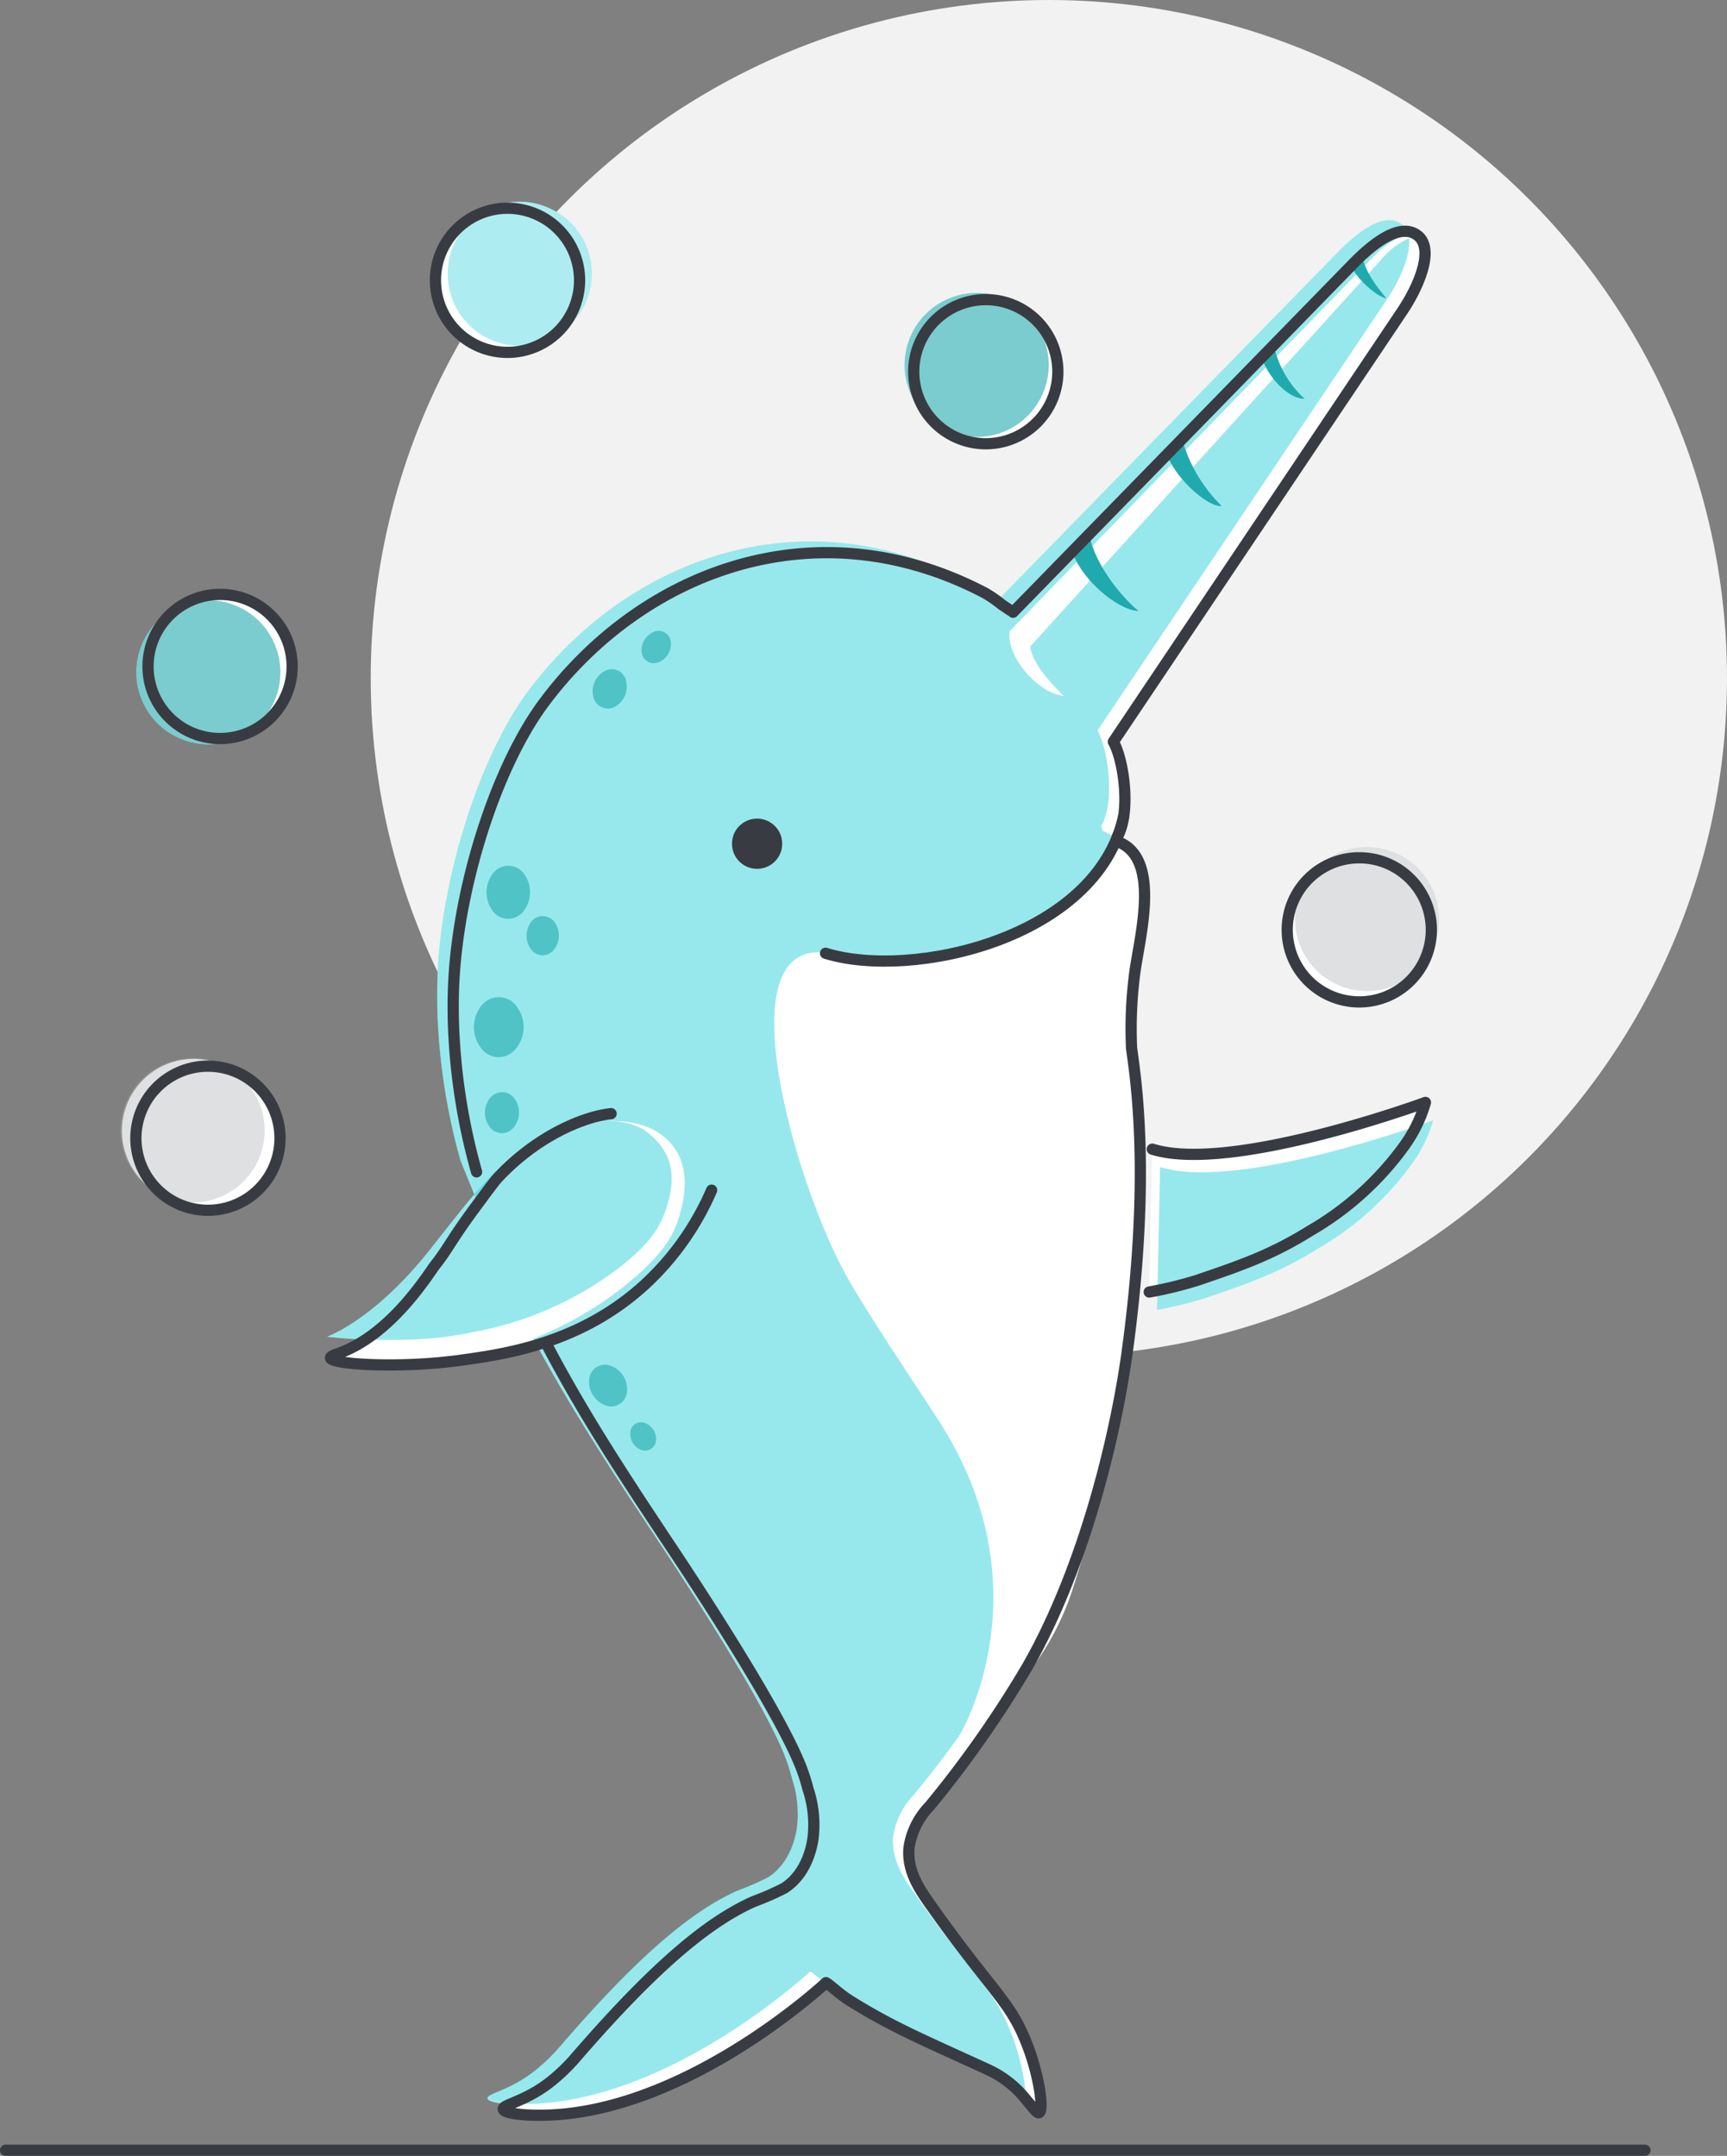 <svg xmlns="http://www.w3.org/2000/svg" viewBox="0 0 230.55 287.8"><rect x="0" y="0" width="230.55" height="287.8" fill="#808080" stroke="none"/><defs><style>.cls-1{fill:#f2f2f2;}.cls-2{fill:#fff;}.cls-11,.cls-12,.cls-13,.cls-2,.cls-9{fill-rule:evenodd;}.cls-3{opacity:0.4;}.cls-10,.cls-4,.cls-9{fill:#31d3db;}.cls-5{fill:#afb1b3;}.cls-6{opacity:0.6;}.cls-12,.cls-7{fill:#21aaad;}.cls-13,.cls-8{fill:none;stroke:#383c42;stroke-linecap:round;stroke-linejoin:round;stroke-width:1.5px;}.cls-10,.cls-9{opacity:0.5;}.cls-11{fill:#383c42;}</style></defs><title>Bring Agility tp Your Analytics</title><g id="Layer_2" data-name="Layer 2"><g id="Gnarly_section" data-name="Gnarly section"><circle class="cls-1" cx="140.02" cy="90.53" r="90.53"/><path class="cls-2" d="M22.36,159.9a9.61,9.61,0,1,0,8.76-17,9.61,9.61,0,1,0-8.76,17Z"/><path class="cls-2" d="M182.5,113.07a9.6,9.6,0,0,0-8.27,4.73A9.61,9.61,0,1,0,189.74,129a9.61,9.61,0,0,0-7.23-15.94Z"/><path class="cls-2" d="M27.81,99.36a9.56,9.56,0,0,0,5-1.4,9.61,9.61,0,1,0-8.34-17.22,9.61,9.61,0,0,0,3.36,18.62Z"/><path class="cls-2" d="M125.33,56.87a9.61,9.61,0,1,0,11.34-15.44,9.61,9.61,0,1,0-11.34,15.44Z"/><path class="cls-2" d="M67.75,47A9.57,9.57,0,0,0,73,45.43a9.61,9.61,0,1,0-8.93-16.92A9.62,9.62,0,0,0,67.75,47Z"/><path class="cls-2" d="M153.81,153.42l-.4,19.07,1.1-.23-.05,2.62a53.5,53.5,0,0,0,6.4-1.56c5.7-1.94,9.91-3.38,15.09-6.62a40.45,40.45,0,0,0,12.46-11.2,18.71,18.71,0,0,0,2.92-5.93s-.86.31-2.3.81a15.6,15.6,0,0,0,1.26-3.19S164.36,156.71,153.81,153.42Z"/><path class="cls-2" d="M45.19,180.68c-.37.13-1.07.36-1.05.6.07.85,9.23,1.45,17.45.3a64.33,64.33,0,0,0,10.08-2c4,7.37,8.27,14.06,12.1,19.93,1,1.5,2.08,3.16,3.23,4.88,1.68,2.52,14.19,21.23,17.64,29.68a24.65,24.65,0,0,1,1.08,3.28,15.12,15.12,0,0,1,.66,6.74c-.12.66-.66,4.46-3.8,6.51a35.68,35.68,0,0,1-4.06,1.78c-7,3.07-14.66,10.29-23.62,20.67a25,25,0,0,1-3.39,3.31c-3.4,2.74-6.52,3.12-6.43,3.76.06.4,1.35.68,3.18.78-.67.29-1.07.49-1,.72.09.68,3.66,1,7.41.71,17.57-1.36,34.17-16.22,35.57-17.5.35.27.72.54,1.13.8l.58.36a15.74,15.74,0,0,0,1.56,1.14c5.6,3.51,9.85,5.27,18.35,9.17.4.18.76.37,1.09.55a23.86,23.86,0,0,1,2.06,2.14c.89,1,1.33,1.72,1.62,1.61.11,0,.18-.21.22-.47l.31.35c.89,1,1.33,1.72,1.62,1.61.69-.26,0-5.21-1.76-9.52-2.19-5.49-4.81-7-12.75-18.26-1.45-2.05-3.13-4.51-2.85-7.59a10.09,10.09,0,0,1,2.76-5.57,153,153,0,0,0,11.29-15.69,36.31,36.31,0,0,0,7.67-13.16c3.4-10.62,7.07-23.64,8.26-38.92,2-19.47.16-30.27-.27-33.42a57.24,57.24,0,0,1,.47-10.34c.27-1.31.46-2.51.61-3.65.73-4.41,1.37-9.84-1.18-12.43-.71-1.19-1.44-1.5-1.68-1.1-.13-.6,0,0-.14-.6l0-.08A8.09,8.09,0,0,0,150,109v0h0c.51-3.49-.3-8-1.38-9.93l38.46-57.32c2.41-3.55,4.39-8.44,2.21-10.22a2.64,2.64,0,0,0-1.47-.59,2.34,2.34,0,0,0-.67-.91c-1.86-1.52-4.85-.15-8.61,3.67L133.09,80.23l0,0a1.37,1.37,0,0,0-.25-.19,11.07,11.07,0,0,0-1.26-.82,16.14,16.14,0,0,0-2.28-1.57c-22.72-11.85-45.85-2.71-58.8,14.66-6.26,8.4-11.18,23.71-12,36.4-.06.88-.2,3.34-.09,6.7a83.2,83.2,0,0,0,3.08,19.55l1.83,4.49c-1.43,1.67-3.15,3.87-5.81,7.24-7.53,9.57-13.83,11.75-13.83,11.75s2.1.26,5.17.39A16.68,16.68,0,0,1,45.19,180.68Z"/><g class="cls-3"><path class="cls-4" d="M69.41,26.92A9.62,9.62,0,1,0,79,36.53,9.62,9.62,0,0,0,69.41,26.92Z"/></g><g class="cls-3"><path class="cls-5" d="M25.71,141.29a9.62,9.62,0,1,0,9.62,9.62A9.62,9.62,0,0,0,25.71,141.29Z"/></g><g class="cls-3"><path class="cls-5" d="M182.5,113.07a9.62,9.62,0,1,0,9.62,9.62A9.62,9.62,0,0,0,182.5,113.07Z"/></g><g class="cls-6"><path class="cls-7" d="M27.81,80.13a9.62,9.62,0,1,0,9.62,9.62A9.62,9.62,0,0,0,27.81,80.13Z"/></g><g class="cls-6"><path class="cls-7" d="M130.4,39.1A9.62,9.62,0,1,0,140,48.71,9.62,9.62,0,0,0,130.4,39.1Z"/></g><path class="cls-8" d="M27.76,142.33A9.62,9.62,0,1,0,37.38,152,9.62,9.62,0,0,0,27.76,142.33Z"/><path class="cls-8" d="M29.42,79.35A9.62,9.62,0,1,0,39,89,9.62,9.62,0,0,0,29.42,79.35Z"/><path class="cls-8" d="M67.75,27.8a9.62,9.62,0,1,0,9.62,9.62A9.62,9.62,0,0,0,67.75,27.8Z"/><path class="cls-8" d="M131.6,40a9.62,9.62,0,1,0,9.62,9.62A9.62,9.62,0,0,0,131.6,40Z"/><path class="cls-8" d="M181.46,114.51a9.62,9.62,0,1,0,9.62,9.62A9.62,9.62,0,0,0,181.46,114.51Z"/><path class="cls-9" d="M187.19,30c-1.86-1.52-4.85-.15-8.61,3.67L133.09,80.23a1.38,1.38,0,0,0-.41-.28l-1.08-.72a16.52,16.52,0,0,0-2.32-1.6c-22.72-11.85-45.85-2.71-58.8,14.66-6.26,8.4-11.18,23.71-12,36.4-.06.88-.2,3.34-.09,6.7a83.19,83.19,0,0,0,3.08,19.55l2.13,5.22.27-.32c6.5-7.7,12.09-10.65,18.69-10.17a11.92,11.92,0,0,1,4.56,1.08c3.4,1.8,5.46,5.37,3.57,11.57-.65,2.14-1.63,4.45-5.89,8.16a47.23,47.23,0,0,1-13.6,8.21c4.09,7.71,8.58,14.67,12.56,20.77,1,1.5,2.08,3.16,3.23,4.88,1.68,2.52,14.19,21.23,17.64,29.68a24.66,24.66,0,0,1,1.08,3.28,15.12,15.12,0,0,1,.66,6.74c-.12.66-.66,4.46-3.8,6.51a35.65,35.65,0,0,1-4.06,1.78c-7,3.07-14.66,10.29-23.62,20.67a25,25,0,0,1-3.39,3.31c-3.4,2.74-6.52,3.12-6.43,3.76s3.66,1,7.41.71c18.37-1.43,35.68-17.6,35.68-17.6.72.43,1.75,1.5,3.17,2.39,5.6,3.51,9.85,5.27,18.35,9.17a13.92,13.92,0,0,1,5.3,4.19c.89,1,1.33,1.72,1.62,1.61.69-.26,0-5.21-1.76-9.52-2.19-5.49-4.81-7-12.75-18.26-1.45-2.05-3.13-4.51-2.85-7.59A10.09,10.09,0,0,1,122,239.6a144.66,144.66,0,0,0,13.1-18.71c7.71-13.55,11.84-31.34,13.3-42.14,3.24-23.86,1-36.83.55-40.34a57.24,57.24,0,0,1,.47-10.34c.75-5.09,3.37-15-2.25-17.18-.13-.61,0,0-.15-.62,1.88-3.25.91-10.26-.5-12.75L185,40.21C187.4,36.66,189.37,31.77,187.19,30Z"/><path class="cls-2" d="M128,231.84s11.91-19.37-2.56-42c-2.43-3.79-10-15-12.63-19.87-6.6-12-16.15-44.53-2.51-42.78,13.95,1.8,29.57,1,39.05-14.82.68-1.14,5.15,3.18,2.25,17.18-1.49,7.17-.66,18.22-.27,22.67,2.13,24.67-3.31,44.79-8.18,60A38,38,0,0,1,128,231.84Z"/><path class="cls-10" d="M154.46,174.87a53.48,53.48,0,0,0,6.4-1.56c5.7-1.94,9.91-3.38,15.09-6.62a40.45,40.45,0,0,0,12.46-11.2,18.71,18.71,0,0,0,2.92-5.93s-25.91,9.54-36.46,6.24"/><path class="cls-10" d="M43.68,178.42s6.3-2.17,13.83-11.75c3.29-4.18,5.16-6.58,6.79-8.36,6.25-6.82,11.5-9.32,17.54-8.64A9.21,9.21,0,0,1,86,150.83c3,2.25,4.81,5.14,2.85,10.76-.68,1.94-1.67,4-5.72,7.28a45.61,45.61,0,0,1-20.19,9C54.36,179.77,43.68,178.42,43.68,178.42Z"/><line class="cls-8" x1="0.75" y1="287.05" x2="219.6" y2="287.05"/><path class="cls-8" d="M153.42,172.48a53.48,53.48,0,0,0,6.4-1.56c5.7-1.94,9.91-3.38,15.09-6.62a40.45,40.45,0,0,0,12.46-11.2,18.71,18.71,0,0,0,2.92-5.93s-25.91,9.54-36.46,6.24"/><path class="cls-8" d="M150,109c-3.6,16.25-28.21,21.85-39.79,18.26"/><path class="cls-8" d="M81.58,148.67c-3.36.34-9.67,2.74-15.09,8.52-.59.63-1.81,2.33-2.54,3.31-3.88,5.2-3.89,5.87-5.78,8.28-1,1.28-5.89,9.39-13,11.9-.37.13-1.07.36-1.05.6.07.85,9.23,1.45,17.45.3,5.81-.81,15.89-2.21,24.49-10.07A37.07,37.07,0,0,0,95,158.88"/><path class="cls-11" d="M99,110a3.35,3.35,0,1,1,4.14,5.27A3.35,3.35,0,0,1,99,110"/><path class="cls-2" d="M137.73,86.09,184.4,34.64a10.15,10.15,0,0,1,4.4-3.11c-1.14-.61-3.25.7-4.89,2.16L134.78,84.26c-.49,3.23,3.63,8.23,7.22,8.65-1.86-1.88-4.18-4.34-4.49-6.66"/><g class="cls-6"><path class="cls-12" d="M80.73,89.58a1.94,1.94,0,0,1,2.85,1.32,3.09,3.09,0,0,1-1.52,3.47,2,2,0,0,1-2.85-1.32,3.09,3.09,0,0,1,1.52-3.47"/><path class="cls-12" d="M87.36,84.31a1.65,1.65,0,0,1,2.2,1.46,2.63,2.63,0,0,1-1.71,2.67A1.65,1.65,0,0,1,85.65,87a2.63,2.63,0,0,1,1.71-2.67"/></g><g class="cls-6"><path class="cls-12" d="M64.37,134.13a2.92,2.92,0,0,1,4.68.34,4.52,4.52,0,0,1-.29,5.65,2.9,2.9,0,0,1-4.63-.33,4.61,4.61,0,0,1,.23-5.66"/><path class="cls-12" d="M65.91,116.47a2.58,2.58,0,0,1,4.12.29,4.12,4.12,0,0,1-.24,5,2.58,2.58,0,0,1-4.12-.29,4.16,4.16,0,0,1,.24-5"/><path class="cls-12" d="M71,122.94a1.94,1.94,0,0,1,3.08.24,3,3,0,0,1-.2,3.68,1.91,1.91,0,0,1-3.05-.21,3.09,3.09,0,0,1,.18-3.72"/><path class="cls-12" d="M65.53,146.47a2,2,0,0,1,3.17.22,3.14,3.14,0,0,1-.17,3.87,2,2,0,0,1-3.21-.2,3.14,3.14,0,0,1,.2-3.9"/></g><g class="cls-6"><path class="cls-12" d="M78.67,184a2.11,2.11,0,0,1,3-1.61,3.27,3.27,0,0,1,2,3.56,2.09,2.09,0,0,1-3,1.59A3.33,3.33,0,0,1,78.67,184"/><path class="cls-12" d="M84.16,191.08a1.43,1.43,0,0,1,2-1.09,2.27,2.27,0,0,1,1.4,2.43,1.46,1.46,0,0,1-2,1.12,2.27,2.27,0,0,1-1.39-2.46"/></g><path class="cls-12" d="M181.9,34.36l-1.35,1.39c.61,1.54,3.34,3.91,4.5,4.07-.73-1-2.6-3-3.15-5.46M170.09,46.29l-1.56,1.59c.69,2.4,3.52,5.44,5.63,5.35A13.6,13.6,0,0,1,170.09,46.29ZM157.83,58.73l-2,2.06c1.4,3.53,5.7,7,7.27,6.76A20.13,20.13,0,0,1,157.83,58.73ZM145.42,71.3l-2.31,2.33c1.44,4,6.26,7.86,8.89,7.94C149.26,79.3,146,74.88,145.42,71.3Z"/><path class="cls-13" d="M73.15,179.8c4.14,7.86,8.72,15,12.76,21.16,1,1.5,2.08,3.16,3.23,4.88,1.68,2.52,14.19,21.23,17.64,29.68a24.65,24.65,0,0,1,1.08,3.28,15.12,15.12,0,0,1,.66,6.74c-.12.66-.66,4.46-3.8,6.51a35.63,35.63,0,0,1-4.06,1.78C93.68,256.9,86,264.12,77,274.5a25,25,0,0,1-3.39,3.31c-3.4,2.74-6.52,3.12-6.43,3.76s3.66,1,7.41.71c18.37-1.43,35.68-17.6,35.68-17.6.72.43,1.75,1.5,3.17,2.39,5.6,3.51,9.85,5.27,18.35,9.17a13.92,13.92,0,0,1,5.3,4.19c.89,1,1.33,1.72,1.62,1.61.69-.26,0-5.21-1.76-9.52-2.19-5.49-4.81-7-12.75-18.26-1.45-2.05-3.13-4.51-2.85-7.59a10.09,10.09,0,0,1,2.76-5.57,144.67,144.67,0,0,0,13.1-18.71c7.71-13.55,11.84-31.34,13.3-42.14,3.24-23.86,1-36.83.55-40.34a57.26,57.26,0,0,1,.47-10.34c.75-5.09,3.37-15-2.25-17.18-.13-.61,0,0-.15-.62,1.88-3.25.91-10.26-.5-12.75l38.46-57.32c2.41-3.55,4.39-8.44,2.21-10.22-1.86-1.52-4.85-.15-8.61,3.67L135.24,81.73a1.38,1.38,0,0,0-.41-.28l-1.08-.72a16.53,16.53,0,0,0-2.32-1.6c-22.72-11.85-45.85-2.71-58.8,14.66-6.26,8.4-11.18,23.71-12,36.4-.06.88-.2,3.34-.09,6.7a83.19,83.19,0,0,0,3.08,19.55"/></g></g></svg>